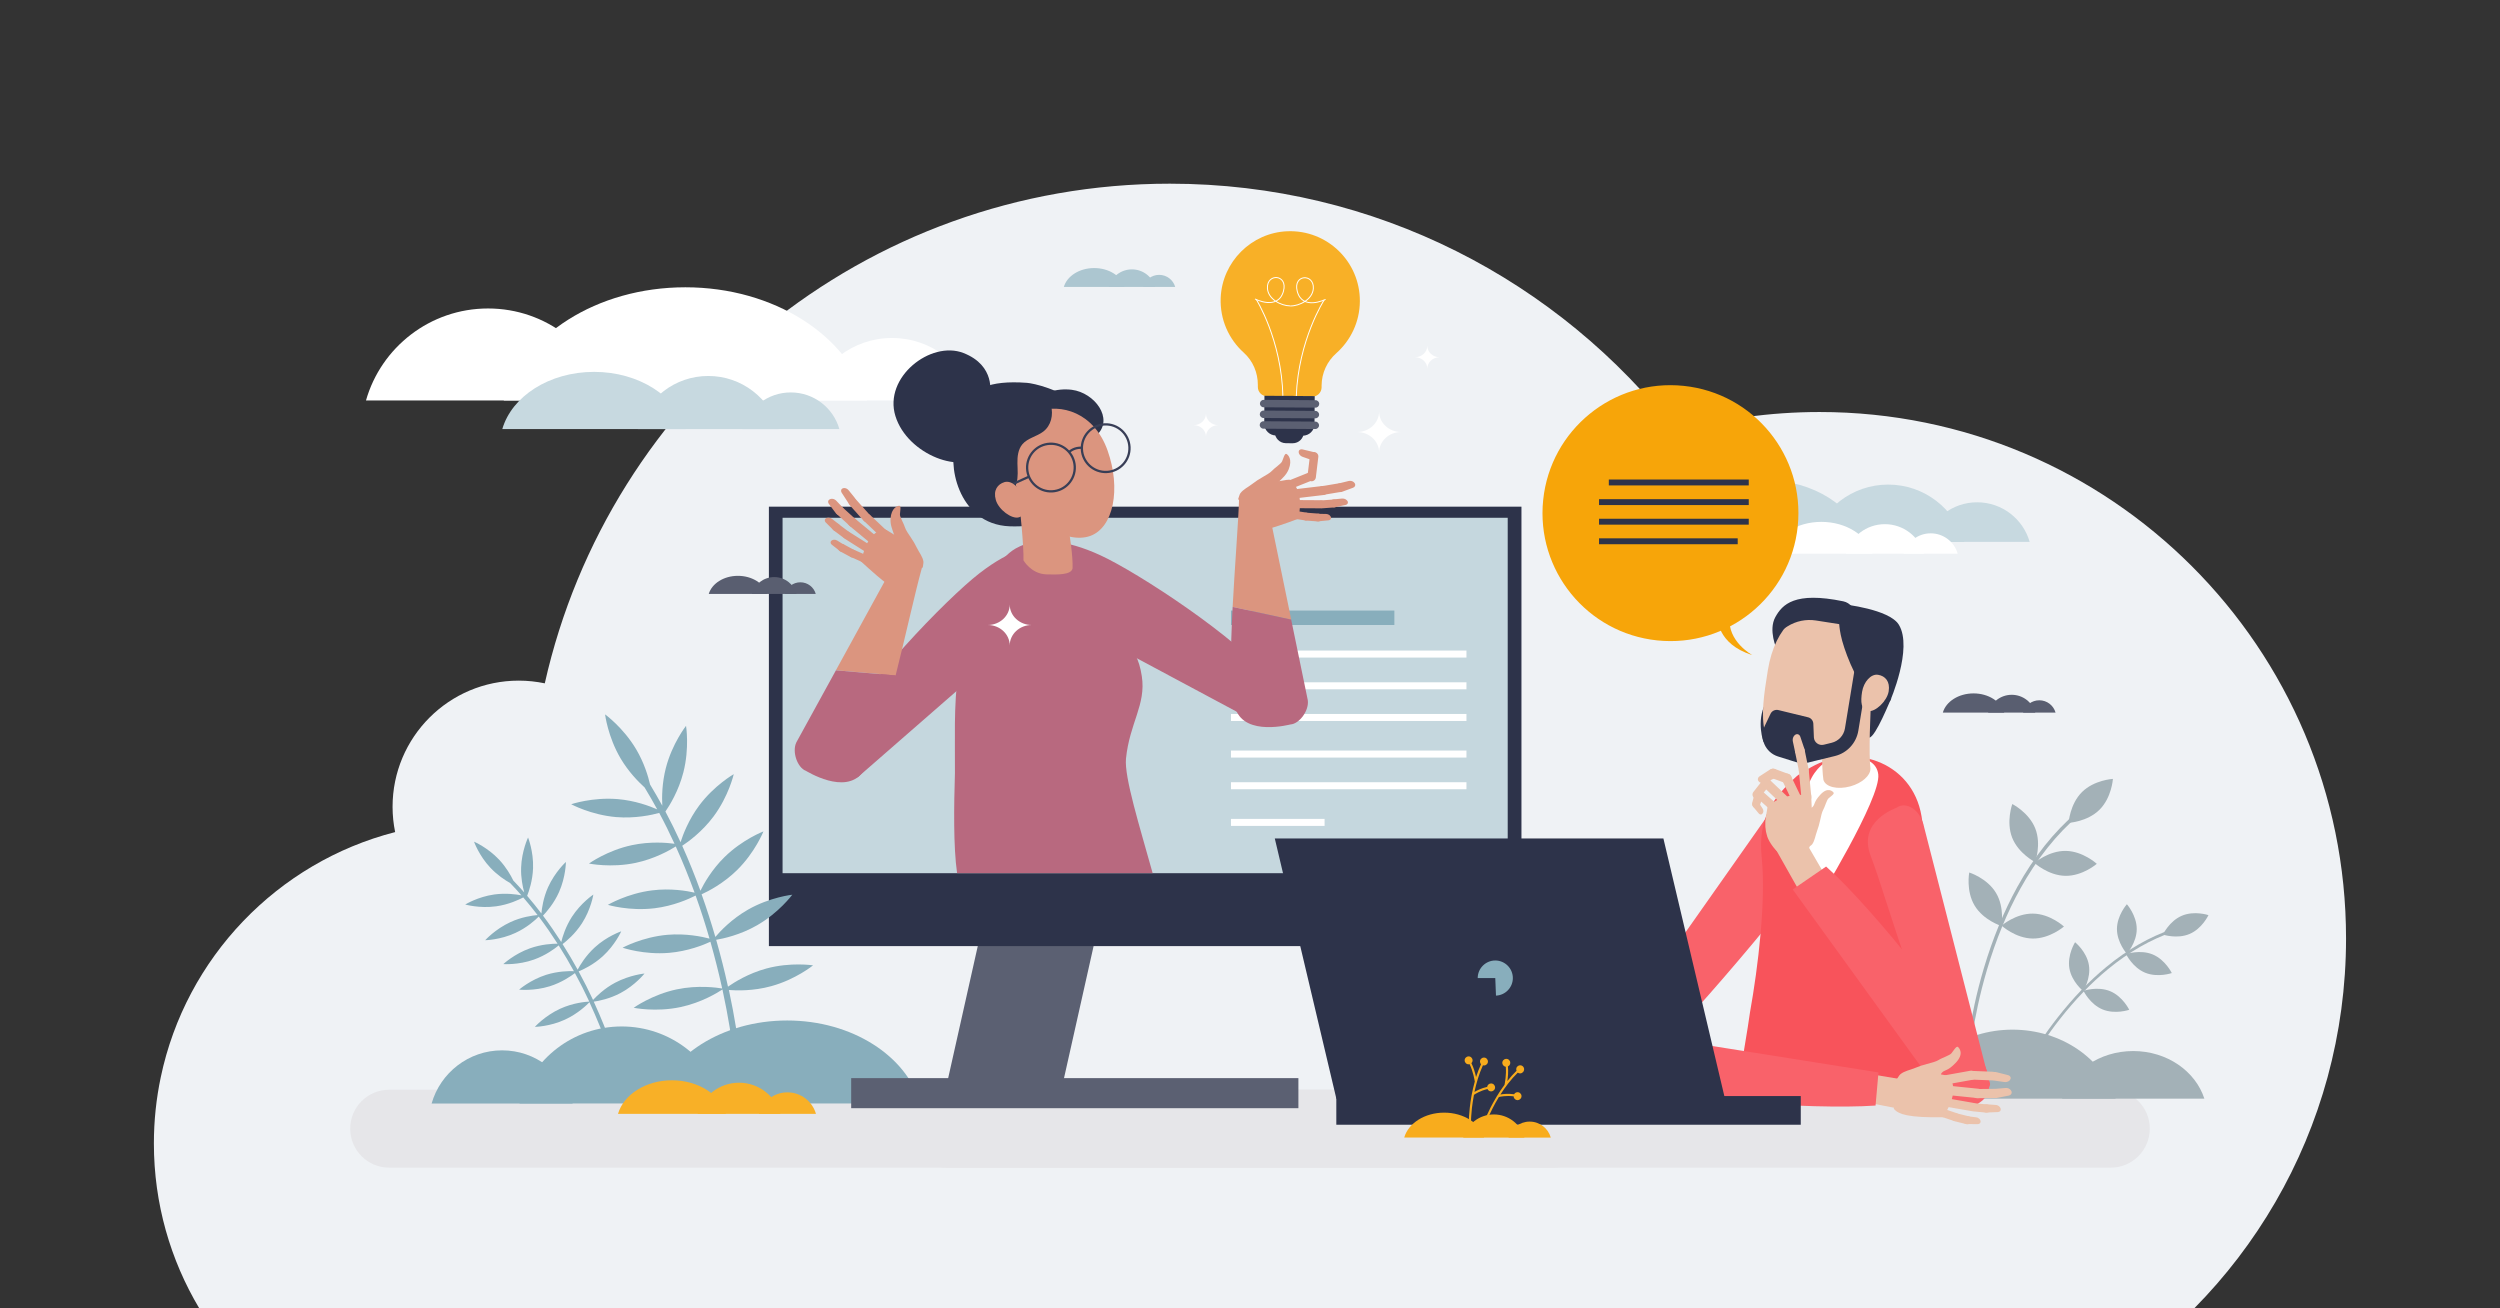 <?xml version="1.0" encoding="utf-8"?>
<!-- Generator: Adobe Illustrator 21.0.0, SVG Export Plug-In . SVG Version: 6.00 Build 0)  -->
<svg version="1.1" id="Layer_1" xmlns="http://www.w3.org/2000/svg" xmlns:xlink="http://www.w3.org/1999/xlink" x="0px" y="0px"
	 viewBox="0 0 3600 1884" style="enable-background:new 0 0 3600 1884;" xml:space="preserve">
<rect x="0" y="0" width="3600" height="1884" fill="#333333" stroke="none"/>
<style type="text/css">
	.st0{fill:#EFF2F5;}
	.st1{fill:#F8B027;}
	.st2{fill:none;stroke:#FFFFFF;stroke-width:1.4;stroke-miterlimit:10;}
	.st3{fill:#2D334A;}
	.st4{fill:#5B6072;}
	.st5{fill:#E6E6E9;}
	.st6{fill:#A3B1B7;}
	.st7{fill:#595E70;}
	.st8{fill:#C7D9E0;}
	.st9{fill:#FFFFFF;}
	.st10{fill:#ACC6D0;}
	.st11{fill:#88AEBC;}
	.st12{fill:#C5D7DE;}
	.st13{fill:#F7A509;}
	.st14{fill:#B8697F;}
	.st15{fill:#DB957F;}
	.st16{fill:none;stroke:#FB7F64;stroke-width:6.057;stroke-miterlimit:10;}
	.st17{fill:none;stroke:#383E56;stroke-width:3.299;stroke-miterlimit:10;}
	.st18{fill:#F9626A;}
	.st19{fill:#F8535B;}
	.st20{fill:#EBC2AB;}
	.st21{fill:#F8AC1D;}
</style>
<g>
	<path class="st0" d="M2620.2,593.3c-71.6,0-140.8,9.9-206.5,28.4c-168.8-217.3-432.6-357.2-729.1-357.2
		c-439.8,0-807.6,307.7-900.1,719.5c-12.1-2.5-24.6-3.9-37.5-3.9c-100.4,0-181.7,81.4-181.7,181.7c0,12.5,1.3,24.6,3.7,36.4
		c-169.5,43.6-301.4,180.7-337.5,353c-6.5,30.8-9.9,62.7-9.9,95.4c0,86.7,23.9,167.9,65.3,237.3h2872.9
		c90.1-91.3,157.2-205.3,191.9-332.7c17.3-63.7,26.6-130.6,26.6-199.8C3378.4,932.8,3038.9,593.3,2620.2,593.3z"/>
	<g>
		<path class="st1" d="M1958.2,433.9c0.4-56.9-46.8-103.1-104.3-100.9c-51.8,2-93.9,44-96.1,95.8c-1.3,31.4,11.8,59.8,33.3,79.1
			c13.1,11.8,20.3,28.8,20.2,46.5l0,2.7c-0.1,7.4,5.9,13.5,13.4,13.6l64.8,0.5c7.4,0.1,13.5-5.9,13.6-13.4l0-2.7
			c0.1-17.9,7.9-34.8,21.3-46.6C1944.9,490.2,1958,463.6,1958.2,433.9z"/>
		<g>
			<g>
				<g>
					<path class="st2" d="M1857.9,440.5c-13.5-0.1-32.1-10-32.8-25.6c-1-21.8,29.8-20.1,23.1,4.3c-7.8,28.6-41,11.3-41,11.3"/>
					<path class="st2" d="M1908.8,431.1c0,0-33.4,16.8-40.8-11.8c-6.3-24.5,24.5-25.7,23.2-3.9c-1,15.7-19.7,25.3-33.2,25.2"/>
				</g>
				<path class="st2" d="M1809.1,431.3c0,0,36.3,57.7,38.3,139.4"/>
				<path class="st2" d="M1906.8,432c0,0-37.1,57.2-40.2,138.9"/>
			</g>
		</g>
		<g>
			<path class="st3" d="M1861.4,638.3l-9.8-0.1c-8.9-0.1-16-7.3-15.9-16.2l0.3-39.5c0-6.9,5.7-12.5,12.6-12.4l16.8,0.1
				c6.9,0,12.5,5.7,12.4,12.6l-0.3,39.5C1877.5,631.2,1870.3,638.3,1861.4,638.3z"/>
			<g>
				<path class="st3" d="M1875.8,627.4l-38.4-0.3c-9.4-0.1-17-7.7-16.9-17.1l0.3-39.8c0-0.2,0.1-0.3,0.3-0.3l71.8,0.5
					c0.2,0,0.3,0.1,0.3,0.3l-0.3,39.8C1892.9,619.9,1885.2,627.5,1875.8,627.4z"/>
			</g>
			<path class="st4" d="M1894,617.8l-74.7-0.5c-2.9,0-5.3-2.4-5.3-5.4c0-2.9,2.4-5.3,5.4-5.3l74.7,0.5c2.9,0,5.3,2.4,5.3,5.4
				C1899.4,615.4,1897,617.8,1894,617.8z"/>
			<path class="st4" d="M1894.1,602.4l-74.7-0.5c-2.9,0-5.3-2.4-5.3-5.4c0-2.9,2.4-5.3,5.4-5.3l74.7,0.5c2.9,0,5.3,2.4,5.3,5.4
				C1899.5,600.1,1897.1,602.4,1894.1,602.4z"/>
			<path class="st4" d="M1894.3,587l-74.7-0.5c-2.9,0-5.3-2.4-5.3-5.4c0-2.9,2.4-5.3,5.4-5.3l74.7,0.5c2.9,0,5.3,2.4,5.3,5.4
				C1899.6,584.7,1897.2,587.1,1894.3,587z"/>
		</g>
	</g>
	<g>
		<g>
			<path class="st5" d="M2236.6,1681.4H560.4c-31,0-56.1-25.1-56.1-56.1c0-31,25.1-56.1,56.1-56.1h1676.2c31,0,56.1,25.1,56.1,56.1
				C2292.7,1656.3,2267.6,1681.4,2236.6,1681.4z"/>
		</g>
		<g>
			<path class="st5" d="M3039.6,1681.4H1363.4c-31,0-56.1-25.1-56.1-56.1c0-31,25.1-56.1,56.1-56.1h1676.2c31,0,56.1,25.1,56.1,56.1
				C3095.6,1656.3,3070.5,1681.4,3039.6,1681.4z"/>
		</g>
	</g>
	<g>
		<path class="st6" d="M2898,1482.7c70.5,0,130,42,148.5,99.4h-297C2768,1524.7,2827.5,1482.7,2898,1482.7z"/>
		<path class="st6" d="M3071.8,1513.5c48.7,0,89.7,29,102.5,68.6h-204.9C2982,1542.5,3023.1,1513.5,3071.8,1513.5z"/>
		<path class="st6" d="M2850.9,1582.1c-19.9-61.3-99-107.1-193.4-107.1s-173.5,45.8-193.4,107.1H2850.9z"/>
	</g>
	<g>
		<path class="st7" d="M2896.9,1000.5c16.1,0,29.7,10.8,33.9,25.6h-67.9C2867.2,1011.3,2880.8,1000.5,2896.9,1000.5z"/>
		<path class="st7" d="M2936.6,1008.4c11.1,0,20.5,7.5,23.4,17.7h-46.8C2916.1,1015.9,2925.5,1008.4,2936.6,1008.4z"/>
		<path class="st7" d="M2886.1,1026.1c-4.6-15.8-22.6-27.6-44.2-27.6c-21.6,0-39.7,11.8-44.2,27.6H2886.1z"/>
	</g>
	<g>
		<path class="st8" d="M2719,697.8c52,0,95.9,34.9,109.5,82.5h-219C2623.1,732.6,2667,697.8,2719,697.8z"/>
		<path class="st8" d="M2847.1,723.3c35.9,0,66.2,24.1,75.6,57h-151.1C2780.9,747.4,2811.2,723.3,2847.1,723.3z"/>
		<path class="st8" d="M2684.2,780.3c-14.7-50.9-73-88.9-142.7-88.9c-69.7,0-128,38-142.7,88.9H2684.2z"/>
	</g>
	<g>
		<path class="st9" d="M1284.5,486.7c56.7,0,104.5,38,119.4,90h-238.7C1180,524.8,1227.8,486.7,1284.5,486.7z"/>
		<path class="st9" d="M702.8,444.2c83.5,0,154,56,175.8,132.5H527C548.8,500.2,619.3,444.2,702.8,444.2z"/>
		<path class="st9" d="M1248.4,576.7c-27-93.3-133.8-163-261.5-163s-234.5,69.7-261.5,163H1248.4z"/>
	</g>
	<g>
		<path class="st8" d="M1019.9,541.4c48.2,0,88.9,32.3,101.5,76.5H918.5C931.1,573.7,971.7,541.4,1019.9,541.4z"/>
		<path class="st8" d="M1138.7,565.1c33.3,0,61.3,22.3,70,52.8h-140.1C1077.4,587.4,1105.4,565.1,1138.7,565.1z"/>
		<path class="st8" d="M987.7,617.9c-13.6-47.2-67.6-82.4-132.2-82.4S737,570.7,723.3,617.9H987.7z"/>
	</g>
	<g>
		<path class="st10" d="M1630,387.9c15.9,0,29.4,10.7,33.5,25.3h-67C1600.6,398.6,1614,387.9,1630,387.9z"/>
		<path class="st10" d="M1669.2,395.8c11,0,20.3,7.4,23.1,17.4h-46.3C1648.9,403.1,1658.2,395.8,1669.2,395.8z"/>
		<path class="st10" d="M1619.3,413.2c-4.5-15.6-22.3-27.2-43.7-27.2c-21.3,0-39.2,11.6-43.7,27.2H1619.3z"/>
	</g>
	<g>
		<path class="st6" d="M3048.4,1337.7c0,19.7,14.2,35.7,14.2,35.7s14.3-15.9,14.3-35.6s-14.2-35.7-14.2-35.7
			S3048.5,1318.1,3048.4,1337.7z"/>
		<path class="st6" d="M2979.9,1394.3c3.2,19.4,19.9,32.8,19.9,32.8s11.4-18.1,8.2-37.5c-3.2-19.4-19.9-32.8-19.9-32.8
			S2976.7,1374.9,2979.9,1394.3z"/>
		<path class="st6" d="M3141.8,1318.7c-18.1,7.7-27.2,27.1-27.2,27.1s20.3,6.8,38.4-0.9c18.1-7.7,27.2-27.1,27.2-27.1
			S3159.9,1310.9,3141.8,1318.7z"/>
		<path class="st6" d="M3099.9,1374.4c-18.2-7.5-38.4-0.5-38.4-0.5s9.3,19.3,27.5,26.8s38.4,0.5,38.4,0.5S3118.1,1382,3099.9,1374.4
			z"/>
		<path class="st6" d="M3038.6,1427.3c-18.2-7.5-38.4-0.5-38.4-0.5s9.3,19.3,27.5,26.8c18.2,7.5,38.4,0.5,38.4,0.5
			S3056.8,1434.8,3038.6,1427.3z"/>
		<g>
			<path class="st6" d="M2905.1,1555.6l3.6,1.7c0.2-0.4,20.4-42.5,57.6-89.9c21.8-27.8,45.1-52,69.2-71.8
				c30.1-24.8,61.6-42.8,93.5-53.7l-1.3-3.8c-32.5,11-64.4,29.4-94.8,54.5c-24.3,20-47.8,44.4-69.8,72.5
				C2925.6,1512.7,2905.3,1555.2,2905.1,1555.6z"/>
		</g>
	</g>
	<g>
		<path class="st6" d="M2897.5,1206.2c9.1,23.1,33.1,35.2,33.1,35.2s9.3-25.3,0.2-48.4c-9.1-23.1-33.1-35.2-33.1-35.2
			S2888.5,1183.1,2897.5,1206.2z"/>
		<path class="st6" d="M2843.5,1304.1c12.8,21.3,38.5,29.3,38.5,29.3s5-26.5-7.8-47.7c-12.8-21.3-38.5-29.3-38.5-29.3
			S2830.7,1282.9,2843.5,1304.1z"/>
		<path class="st6" d="M2998.1,1140.5c-17.6,17.5-19.3,44.4-19.3,44.4s26.9-1.4,44.5-18.9c17.6-17.5,19.3-44.4,19.3-44.4
			S3015.7,1123.1,2998.1,1140.5z"/>
		<path class="st6" d="M2974.8,1225.3c-24.8-0.4-45.2,17.3-45.2,17.3s19.8,18.2,44.6,18.6c24.8,0.4,45.2-17.3,45.2-17.3
			S2999.6,1225.7,2974.8,1225.3z"/>
		<path class="st6" d="M2927.5,1315.6c-24.8-0.4-45.2,17.3-45.2,17.3s19.8,18.2,44.6,18.6c24.8,0.4,45.2-17.3,45.2-17.3
			S2952.3,1315.9,2927.5,1315.6z"/>
		<g>
			<path class="st6" d="M2830.6,1527.8l5,0.3c0-0.6,4.2-59.3,25.8-132.1c12.7-42.7,28.7-81.8,47.8-116.2
				c23.8-43,52.3-78.7,84.7-106.3l-3.3-3.8c-32.9,28-61.8,64.2-85.8,107.7c-19.2,34.8-35.4,74.2-48.2,117.3
				C2834.8,1468,2830.6,1527.2,2830.6,1527.8z"/>
		</g>
	</g>
	<g>
		<path class="st11" d="M895.2,1478.1c-69.9,0-128.9,46.9-147.2,110.9h294.3C1024,1525,965.1,1478.1,895.2,1478.1z"/>
		<path class="st11" d="M723,1512.5c-48.2,0-88.9,32.4-101.5,76.6h203.1C811.9,1544.8,771.2,1512.5,723,1512.5z"/>
		<path class="st11" d="M941.8,1589c19.8-68.4,98.1-119.5,191.7-119.5c93.6,0,171.9,51.1,191.7,119.5H941.8z"/>
	</g>
	<g>
		<g>
			<g>
				<polygon class="st4" points="1525.2,1583.6 1358.4,1583.6 1498,960.8 1664.8,960.8 				"/>
			</g>
			<rect x="1225.7" y="1552.5" class="st4" width="644" height="43.3"/>
			<polygon class="st3" points="1107.2,729.6 1107.2,784.4 1107.2,1362.4 2190.9,1362.4 2190.9,1205 2190.9,729.6 			"/>
			<polygon class="st12" points="1126.9,745.6 1126.9,789.9 1126.9,1257.4 2171.1,1257.4 2171.1,1130 2171.1,745.6 			"/>
		</g>
		<rect x="1772.6" y="879.2" class="st11" width="235.3" height="20.8"/>
		<rect x="1772.6" y="936.8" class="st9" width="339.1" height="10.1"/>
		<rect x="1772.6" y="982.5" class="st9" width="339.1" height="10.1"/>
		<rect x="1772.6" y="1028.1" class="st9" width="339.1" height="10.1"/>
		<rect x="1772.6" y="1080.8" class="st9" width="339.1" height="10.1"/>
		<rect x="1772.6" y="1126.4" class="st9" width="339.1" height="10.1"/>
		<rect x="1772.6" y="1179.2" class="st9" width="134.8" height="10.1"/>
	</g>
	<path class="st11" d="M885.8,1415.1c-15.5,8.2-26.8,19.4-31.8,24.8c-0.2-0.5-0.4-0.9-0.7-1.4c-5.6-12-12.3-25.4-20.1-39.7
		c6.4-2.6,21.3-9.5,34.9-21.9c17.8-16.3,26.5-35.8,26.5-35.8s-20.3,6.8-38.1,23.1c-13.1,12-21.3,25.7-24.7,32.1
		c-6.5-11.8-13.7-24.2-21.7-36.8c5.6-4.3,18.1-14.7,27.9-29.9c13.1-20.3,16.4-41.4,16.4-41.4s-17.8,11.8-30.9,32.1
		c-9.1,14.2-13.5,28.7-15.3,36.2c-8-12.5-16.8-25.3-26.3-38c4.9-5.1,15.7-17.3,23.1-33.9c9.8-22.1,9.9-43.4,9.9-43.4
		s-15.8,14.4-25.7,36.4c-6.8,15.2-8.9,30.1-9.6,37.8c-6.5-8.5-13.3-17-20.5-25.4c2.6-6.6,7.9-21.9,8.5-40c0.8-24.1-7.2-44-7.2-44
		s-9.2,19.3-10,43.4c-0.5,14.7,2.3,27.7,4.5,35.7c-5.1-5.8-10.4-11.5-15.8-17.2c-3.6-7.5-10.2-19.1-20.3-29.9
		c-16.5-17.6-36.2-26-36.2-26s7.1,20.2,23.7,37.7c10,10.6,21.1,17.8,28.3,21.9c5.6,5.8,11.1,11.7,16.3,17.7
		c-7.7-1.5-22.5-3.5-38.9-1.3c-23.9,3.3-42.1,14.5-42.1,14.5s20.6,5.9,44.5,2.6c18.2-2.5,33-9.6,39.1-12.8
		c7.2,8.4,14.1,16.9,20.6,25.4c-7.2,0.6-23.1,2.7-39.2,10.2c-21.9,10.1-36.2,26-36.2,26s21.4-0.3,43.3-10.4
		c16.7-7.6,28.9-18.7,33.8-23.6c9.8,13,18.8,26.1,27.1,39c-7.4,0-23.2,0.8-39.8,6.7c-22.7,8.1-38.3,22.7-38.3,22.7
		s21.3,1.6,44.1-6.5c17.1-6.1,30.2-15.9,35.6-20.4c8.1,12.7,15.4,25.2,21.9,37.1c-7.4-0.3-23.1,0-39.8,5.2
		c-23,7.3-39.1,21.4-39.1,21.4s21.3,2.3,44.3-4.9c17.1-5.4,30.4-14.6,36.1-18.9c7.7,14.1,14.3,27.3,19.8,39.2
		c0.3,0.6,0.6,1.2,0.8,1.8c-4.8,0.2-23.2,1.7-42.1,10.4c-21.9,10.1-36.2,26-36.2,26s21.4-0.3,43.3-10.4c18.8-8.6,32-21.6,35.3-25.1
		c22.6,48.8,32.9,84.7,33,85.1l5.7-1.6c-0.1-0.4-10.2-35.9-32.5-84.3c7.2-1,22.9-4.1,38.5-12.4c21.3-11.3,34.6-28.1,34.6-28.1
		S907.2,1403.8,885.8,1415.1z"/>
	<path class="st11" d="M1103.4,1394.7c-25.7,7-45.9,19.7-55.1,26.1c-0.2-0.8-0.3-1.5-0.5-2.3c-4.3-19.6-9.8-41.6-16.5-65.2
		c10.3-1.7,34.6-7,58.7-20.8c31.7-18.1,50.9-44.1,50.9-44.1s-32.1,3.4-63.8,21.5c-23.3,13.3-39.9,30.9-47,39.3
		c-5.7-19.6-12.2-40.2-19.8-61.4c9.7-4.4,31.6-15.7,51.1-34.9c26-25.6,38-55.7,38-55.7s-30.2,11.5-56.2,37.1
		c-18.2,17.9-29.5,37.9-34.6,48.4c-7.7-21.2-16.4-42.9-26.2-64.8c8.9-5.8,28.8-20.3,45.2-42.3c21.8-29.3,29-60.8,29-60.8
		s-28.1,16-49.9,45.3c-15,20.2-23.1,41.4-26.7,52.7c-6.7-14.7-14-29.5-21.8-44.2c6.1-8.8,19-29.7,25.8-56.2
		c9.1-35.3,3.9-67.2,3.9-67.2s-20,25.4-29.1,60.8c-5.5,21.5-5.8,41.7-5.1,54.2c-5.6-10.2-11.5-20.4-17.6-30.5
		c-2.8-12.2-8.7-31.6-20-50.7c-18.6-31.4-44.8-50.3-44.8-50.3s3.9,32.1,22.4,63.5c11.2,18.9,25.2,33.3,34.5,41.7
		c6.4,10.4,12.4,21,18.2,31.6c-10.9-4.8-32-12.7-57-14.8c-36.4-3-66.9,7.4-66.9,7.4s28.4,15.4,64.8,18.5c27.6,2.3,51.9-3.2,62-6
		c7.9,14.7,15.2,29.6,22,44.4c-10.9-1.5-35-3.6-61.3,2c-35.7,7.6-61.9,26.5-61.9,26.5s31.6,6.6,67.4-1c27.1-5.8,48.8-18,57.6-23.6
		c10.2,22.5,19.2,44.8,27.1,66.5c-10.8-2.5-34.4-6.6-60.9-3.3c-36.2,4.4-64,20.9-64,20.9s30.9,9.3,67.2,4.9
		c27.3-3.3,49.8-13.5,59.2-18.3c7.7,21.4,14.3,42.3,20,62c-10.9-2.9-34.1-7.7-60.4-5.5c-36.4,3.1-64.8,18.6-64.8,18.6
		s30.6,10.5,67,7.4c27-2.3,49.7-11.4,59.5-16c6.6,23.3,12,45,16.3,64.4c0.2,1,0.4,1.9,0.6,2.9c-7.2-1.2-34.9-5.2-65.5,1.3
		c-35.7,7.6-61.9,26.5-61.9,26.5s31.6,6.6,67.4-1c30.7-6.5,54.3-21.3,60.4-25.4c17.2,79.4,20.5,135.8,20.5,136.4l8.9-0.5
		c0-0.6-3.2-56.4-20.1-135.1c11,0.9,35.1,1.6,60.9-5.5c35.2-9.6,60.3-30,60.3-30S1138.6,1385.1,1103.4,1394.7z"/>
	<g>
		<path class="st9" d="M2714.2,754.8c26.8,0,49.4,18,56.4,42.5h-112.8C2664.8,772.8,2687.4,754.8,2714.2,754.8z"/>
		<path class="st9" d="M2780.2,768c18.5,0,34.1,12.4,38.9,29.3h-77.8C2746.1,780.4,2761.7,768,2780.2,768z"/>
		<path class="st9" d="M2696.3,797.3c-7.6-26.2-37.6-45.8-73.5-45.8c-35.9,0-65.9,19.6-73.5,45.8H2696.3z"/>
	</g>
	<g>
		
			<ellipse transform="matrix(0.103 -0.995 0.995 0.103 1421.09 3057.146)" class="st13" cx="2406.5" cy="740.2" rx="184.2" ry="184.2"/>
		<path class="st13" d="M2473.3,889.1c0,0-1.5,38.2,50,54.2c0,0-36.3-19.7-32.6-54.7L2473.3,889.1z"/>
	</g>
	<g>
		<rect x="2316.7" y="690.5" class="st3" width="201.5" height="8.5"/>
		<rect x="2302.6" y="718.8" class="st3" width="215.6" height="8.5"/>
		<rect x="2302.6" y="747" class="st3" width="215.6" height="8.5"/>
		<rect x="2302.6" y="775.2" class="st3" width="199.7" height="8.5"/>
	</g>
	<g>
		<path class="st14" d="M1410.3,825.6c92.1-71.4,136.8-28.3,137.8-27.6c11.4,7.9,10.5,35.2-0.3,48.5l-310.9,271.2
			c-3.7,5-11.9-0.9-17-4.4c-1.7-1.2-2.9-2.7-3.8-4.4c-8.5-11.6-14.7-37.5-8.3-50.8C1241.2,988.6,1362.2,862.9,1410.3,825.6z"/>
		<g>
			<path class="st15" d="M1327.4,818.2c-10.1,36.8-23.3,97.2-37.7,154.4l-86-7.4l89.1-162.5L1327.4,818.2z"/>
			<path class="st14" d="M1242,1112.3c-25,33.2-80.6-2-81.7-2.4c-11.9-4.5-20.1-27.1-13.6-40.8l57-103.8l86,7.4
				C1274.4,1034,1257.7,1091.6,1242,1112.3z"/>
		</g>
		<path class="st14" d="M1585,799.8c-104.2-48.2-138.5,3.6-139.3,4.5c-9.4,10.2-2.7,36.4,10.5,46.8l358,191.6
			c4.6,4,11.4-3.6,15.5-8.1c1.4-1.5,2.3-3.3,2.7-5.1c5.8-13.1,6.3-39.5-2.7-51C1782.9,918.9,1639.3,824.9,1585,799.8z"/>
		<path class="st16" d="M1460.8,770.9"/>
		<path class="st14" d="M1659.8,1257.3h-281.6c-5.5-38.2-4.5-97.6-3.1-143.9c0.8-90.3-10.1-207.3,67.6-282
			c5.7-5.5,4.3-18.3,10.1-22.7c34.6-26.2,54.5-32.4,100.7-2.4c14.2,9.2,32.5,41.1,46.3,74.7c6.7,11.5,13.5,22.9,19.5,33.9
			c12.8,23.4,20.9,32.3,24.9,58.9c6.3,41-17.5,67-22.8,118.6C1618.8,1119.1,1641.1,1190.1,1659.8,1257.3z"/>
		<g>
			<path class="st15" d="M1784.4,715.4c-1.2,38.1-6.3,99.8-9.4,158.6l84.4,18.3l-37.4-181.5L1784.4,715.4z"/>
			<path class="st14" d="M1779.5,1021.5c14.2,39,77.7,21.8,78.8,21.7c12.7-0.8,27.1-20,24.9-35l-23.9-116L1775,874
				C1771.7,937.2,1770.7,997.2,1779.5,1021.5z"/>
		</g>
		<path class="st3" d="M1554.3,718.9c0,0-23.6,41.7-100.2,39c-76.6-2.8-90.7-94.9-76.3-121.3c14.4-26.4-12-93.9,101.1-85.3
			C1496.2,552.6,1639.1,584.3,1554.3,718.9z"/>
		<path class="st3" d="M1543.4,561.3c-21-2.7-47.4,4-59.4,22.8s-4.7,27.7,13.1,39.1c17.8,11.4,66.9,18.1,82.9,2.7
			C1603.8,602.7,1576.5,565.6,1543.4,561.3z"/>
		<path class="st15" d="M1465.1,699.9l61.3-10c1.1,8.9,19.4,96.2,18.1,128.4c-1.5,10-23.1,9.1-37.3,8.8
			c-22.2-0.4-33.4-20.2-33.4-20.2C1474.5,787.6,1468.8,731,1465.1,699.9z"/>
		<path class="st15" d="M1462.2,697.5c19.6,55.2,73.9,86.3,107.6,74.3c33.7-12,44.7-67.9,25.1-123.1s-67.5-68.1-101.2-56.1
			C1460,604.5,1442.6,642.3,1462.2,697.5z"/>
		<path class="st3" d="M1403.5,633.4c1.2-8.9,5.3-17.2,10.4-24.5c16.2-23.4,44.3-37.7,72.6-38.6c13.2-0.4,23-0.1,26.9,13.6
			c3.7,13.4,0.3,28.9-11.1,37.6c-9.5,7.2-22.6,9.3-30.2,18.4c-6.1,7.4-7.2,17.7-7,27.3c0.2,9.6,1.3,19.4-1.4,28.6
			c-2.8,9.2-10.9,17.7-20.5,17.1c-6.8-0.4-12.5-5.2-16.9-10.5c-9.2-11-14.7-24.5-18.8-38.2C1404.4,654.2,1402,643.7,1403.5,633.4z"
			/>
		<g>
			
				<ellipse transform="matrix(0.999 -4.713161e-02 4.713161e-02 0.999 -30.047 72.068)" class="st17" cx="1513.2" cy="673.2" rx="34.3" ry="34.3"/>
			<path class="st17" d="M1557.6,644.8c-3.2-0.2-6.5,0.2-9.8,1.3c-3.2,1.1-6.1,2.8-8.5,5"/>
			
				<ellipse transform="matrix(0.999 -4.713161e-02 4.713161e-02 0.999 -28.645 75.751)" class="st17" cx="1592" cy="645.3" rx="34.3" ry="34.3"/>
			<line class="st17" x1="1436.4" y1="706.9" x2="1481.8" y2="686.4"/>
		</g>
		<path class="st15" d="M1434,720c4,14,23,27.9,33.1,25c10.1-2.9,9.4-14.9,5.5-28.9c-4-14-15.9-24.7-26-21.9
			C1436.4,697.2,1430,706.1,1434,720z"/>
		<path class="st3" d="M1425.5,567.5c0,0,8.9-40.9-38.2-59.2c-47.1-18.3-115.2,34.9-97.9,90.8c17.2,55.9,98.2,86.4,126.2,52.8
			C1443.7,618.4,1425.5,567.5,1425.5,567.5z"/>
		<path class="st15" d="M1783,718.6c6.2,7.8,9,21.5,24.3,20.7c12.2-0.6,20.6-4,26-9.7c5.6-5.9,8.6-16.7,2.9-25.9
			c-1.1-1.8,1.8-6.2,4.4-9c5.9-6.1,11.6-10.4,15.1-18.9c5.8-14.3-0.9-21.2-3.4-22.2c-2.5-1-4.5,7.2-6.1,10.8
			c-1.6,3.6-11.1,9.6-14.8,13.8c-2.2,2.5-8.9,6.4-14,9.3c-4.9,2.7-9.5,5.8-13.9,9.2c-6.4,5-13.2,7.9-17.4,13.6
			C1784.7,712.1,1783.9,716.6,1783,718.6z"/>
		<path class="st15" d="M1790.4,721.6l15.1,40.4c5.7,2.7,9.5,4.6,50.2-9.9l14.9-5.5l1.4-18.7c0.2-2.9,0.1-5.8-0.3-8.7l-0.5-3.8
			c-1.1-7.7-4.5-15-9.9-20.7l-3.3-3.5c-1.8-2.2-31.9,5.6-31.4,3.5C1826.7,694.6,1790.6,720.4,1790.4,721.6z"/>
		<path class="st15" d="M1884.5,680.5l-42.5,17.1c-3.2,1.3-4.7,4.9-3.4,8v0c1.3,3.2,4.9,4.7,8,3.4l42.5-17.1c3.2-1.3,4.7-4.9,3.4-8
			v0C1891.2,680.8,1887.6,679.3,1884.5,680.5z"/>
		<path class="st15" d="M1886.3,656.4l-3.6,29.8c-0.4,3.3,2,6.3,5.3,6.8l0,0c3.3,0.4,6.3-2,6.8-5.3l3.6-29.8c0.4-3.3-2-6.3-5.3-6.8
			l0,0C1889.8,650.7,1886.8,653.1,1886.3,656.4z"/>
		<path class="st15" d="M1875.9,657.9l12.6,4.4l0,0c4,1.2,8.1-0.6,8.9-3.9l0,0c0.8-3.2-1.8-6.5-5.7-7.4l-16.2-3.9
			c-2.5-0.6-4.9,0.6-5.3,2.7l0,0C1869.6,653.1,1872,656.5,1875.9,657.9z"/>
		<path class="st15" d="M1941.8,692.7l-13,3.2l0,0c-4,1.2-6.3,5.2-5,8.7l0,0c1.2,3.3,5.3,4.9,9,3.5l15.7-5.8
			c2.4-0.9,3.7-3.4,2.8-5.5l0,0C1949.8,693.4,1945.8,691.7,1941.8,692.7z"/>
		<path class="st15" d="M1904.6,699.8l-39.6,4.7c-3.6,0.4-6.1,3.7-5.7,7.3v0c0.4,3.6,3.7,6.1,7.3,5.7l39.6-4.7
			c3.6-0.4,6.1-3.7,5.7-7.3v0C1911.4,701.9,1908.2,699.4,1904.6,699.8z"/>
		<path class="st15" d="M1927.3,696.1l-23.8,4c-3.5,0.6-5.8,3.9-5.2,7.3v0c0.6,3.5,3.9,5.8,7.3,5.2l23.8-4c3.5-0.6,5.8-3.9,5.2-7.3
			l0,0C1934,697.9,1930.8,695.5,1927.3,696.1z"/>
		<path class="st15" d="M1932.6,717.9l-12.2,1.2l0,0c-3.8,0.6-6.3,3.8-5.5,7l0,0c0.8,3.1,4.3,5,7.9,4.2l15-3.2
			c2.3-0.5,3.7-2.5,3.1-4.5l0,0C1939.8,719.6,1936.3,717.6,1932.6,717.9z"/>
		<path class="st15" d="M1901.4,720.3l-32.8-0.2c-3.9,0-7,2.6-7,5.8l0,0c0,3.2,3.1,5.9,7,5.9l32.8,0.2c3.9,0,7-2.6,7-5.8l0,0
			C1908.4,723,1905.2,720.3,1901.4,720.3z"/>
		<path class="st15" d="M1920.1,719.3l-16.3,1.2c-3.8,0.3-6.7,3.1-6.4,6.2l0,0c0.3,3.1,3.6,5.5,7.5,5.2l16.3-1.2
			c3.8-0.3,6.7-3.1,6.4-6.2l0,0C1927.3,721.3,1924,719,1920.1,719.3z"/>
		<path class="st15" d="M1909.6,740.1l-11.7-0.2l0,0c-3.7,0.1-6.5,2.9-6.2,6l0,0c0.3,3,3.3,5.1,6.8,4.8l14.6-1.4
			c2.3-0.2,3.9-2,3.6-3.9l0,0C1916.2,742.5,1913.3,740.2,1909.6,740.1z"/>
		<path class="st15" d="M1881.1,738.1l-32.2-5c-3.1-0.5-6,1.6-6.5,4.8l0,0c-0.5,3.1,1.6,6,4.8,6.5l32.2,5c3.1,0.5,6-1.6,6.5-4.8l0,0
			C1886.4,741.5,1884.2,738.6,1881.1,738.1z"/>
		<path class="st15" d="M1898.7,739.6l-17.2-1.3c-3.1-0.2-5.8,2.1-6.1,5.2v0c-0.2,3.1,2.1,5.8,5.2,6.1l17.2,1.3
			c3.1,0.2,5.8-2.1,6.1-5.2v0C1904.1,742.6,1901.8,739.9,1898.7,739.6z"/>
		<path class="st15" d="M1328.8,817.1c-9,4.3-17.5,15.3-30.9,7.9c-10.7-5.9-16.7-12.6-19.1-20.1c-2.4-7.8-0.4-18.8,8.8-24.5
			c1.8-1.1,1.1-6.4,0-10c-2.6-8.1-5.8-14.4-5.2-23.6c1-15.4,10.1-18.7,12.8-18.5c2.7,0.2,0.9,8.4,0.7,12.4
			c-0.2,3.9,5.8,13.5,7.3,18.9c0.9,3.2,5.1,9.7,8.5,14.5c3.2,4.6,6,9.4,8.4,14.4c3.6,7.3,8.4,12.9,9.6,19.9
			C1330.1,810.5,1328.9,815,1328.8,817.1z"/>
		<path class="st15" d="M1323.2,815.2l-29.2,31.8c-6.3,0.3-10.6,0.7-42.7-28.1l-11.8-10.7l5.7-17.9c0.9-2.8,2.1-5.4,3.5-8l1.9-3.3
			c3.9-6.8,9.8-12.2,16.9-15.5l4.4-2c2.5-1.3,27.5,17.2,27.8,15C1299.7,776.5,1323.4,813.9,1323.2,815.2z"/>
		<path class="st15" d="M1253.1,741.7l33.2,31.5c2.5,2.3,2.6,6.2,0.2,8.7l0,0c-2.3,2.5-6.2,2.6-8.7,0.2l-33.2-31.5
			c-2.5-2.3-2.6-6.2-0.2-8.7v0C1246.7,739.5,1250.6,739.4,1253.1,741.7z"/>
		<path class="st15" d="M1232.5,719.1l20,22.4c2.2,2.5,2,6.3-0.5,8.6h0c-2.5,2.2-6.3,2-8.6-0.5l-20-22.4c-2.2-2.5-2-6.3,0.5-8.6l0,0
			C1226.4,716.4,1230.2,716.6,1232.5,719.1z"/>
		<path class="st15" d="M1222.3,706.3l8.4,10.4l0,0c2.5,3.4,2.1,7.8-0.7,9.7l0,0c-2.7,1.8-6.7,0.5-8.9-2.9l-9.1-14
			c-1.4-2.2-1-4.9,0.8-5.9l0,0C1215.7,701.9,1219.7,703,1222.3,706.3z"/>
		<path class="st15" d="M1204.3,721.1l9.2,9.7l0,0c2.7,3.2,2.5,7.8-0.5,10l0,0c-2.8,2.1-7.1,1.3-9.5-1.9l-10-13.4
			c-1.6-2.1-1.3-4.9,0.7-6.1l0,0C1197.1,717.4,1201.4,718.1,1204.3,721.1z"/>
		<path class="st15" d="M1231.7,747.2l30.7,25.4c2.8,2.3,3.2,6.4,0.9,9.2l0,0c-2.3,2.8-6.4,3.2-9.2,0.9l-30.7-25.4
			c-2.8-2.3-3.2-6.4-0.9-9.2l0,0C1224.8,745.3,1228.9,744.9,1231.7,747.2z"/>
		<path class="st15" d="M1214.6,731.8l17.8,16.2c2.6,2.4,2.8,6.4,0.4,9l0,0c-2.4,2.6-6.4,2.8-9,0.4l-17.8-16.2
			c-2.6-2.4-2.8-6.4-0.4-9l0,0C1207.9,729.6,1212,729.4,1214.6,731.8z"/>
		<path class="st15" d="M1198.3,747.3l9.7,7.6l0,0c2.9,2.5,3.3,6.6,0.8,8.9l0,0c-2.3,2.2-6.3,1.8-8.9-0.7l-10.9-10.8
			c-1.7-1.7-1.8-4.2-0.2-5.5l0,0C1191.3,744.8,1195.3,745,1198.3,747.3z"/>
		<path class="st15" d="M1223.2,766.2l27.7,17.5c3.3,2.1,4.5,5.9,2.7,8.6l0,0c-1.7,2.7-5.8,3.2-9.1,1.2l-27.7-17.5
			c-3.3-2.1-4.5-5.9-2.7-8.6h0C1215.9,764.6,1220,764.1,1223.2,766.2z"/>
		<path class="st15" d="M1208.1,755.1l13.1,9.8c3.1,2.3,4,6.2,2,8.7l0,0c-1.9,2.5-6,2.6-9.1,0.3l-13.1-9.8c-3.1-2.3-4-6.2-2-8.7l0,0
			C1200.9,753,1205,752.8,1208.1,755.1z"/>
		<path class="st15" d="M1205.6,778.4l10,6.2l0,0c3,2.1,3.9,6,2,8.4l0,0c-1.8,2.4-5.6,2.5-8.4,0.3l-11.5-9c-1.8-1.4-2.2-3.8-0.9-5.2
			l0,0C1198.8,776.8,1202.5,776.5,1205.6,778.4z"/>
		<path class="st15" d="M1230.7,792.1l29.8,13.2c2.9,1.3,4.2,4.6,2.9,7.5l0,0c-1.3,2.9-4.6,4.2-7.5,2.9l-29.8-13.2
			c-2.9-1.3-4.2-4.6-2.9-7.5l0,0C1224.4,792.1,1227.8,790.8,1230.7,792.1z"/>
		<path class="st15" d="M1215.1,783.9l15.2,8.2c2.7,1.5,3.8,4.9,2.3,7.7l0,0c-1.5,2.7-4.9,3.8-7.7,2.3l-15.2-8.2
			c-2.7-1.5-3.8-4.9-2.3-7.7l0,0C1208.9,783.4,1212.3,782.4,1215.1,783.9z"/>
	</g>
	<g>
		<g>
			<path class="st18" d="M2648.9,1191.1c25.1-49.8-19.9-65.7-21-66.6c-12.3-11.3-43.8-3.1-56.4,12.9l-261.7,371.8
				c-4.8,5.6,2.5,34.4,7.9,39.4c1.8,1.7,3.9,2.7,6.2,3.2c15.8,6.9,40.9-17.8,53.6-30C2439.6,1461.9,2616.3,1255.8,2648.9,1191.1z"/>
			<g>
				<path class="st19" d="M2503.9,1558.8c2.6-16.1,5.4-32.9,7.7-47.9c1.7-10.7,3.7-22.5,5.1-31.2c1-6.1,2.6-18,3.3-22
					c11.8-66,23.1-160.5,16.9-222.4c-5.7-56.3,14.3-84.8,50.4-117.6c3.5-3.2,10.9-6.7,14.3-9c64-42,152.3-12.9,165.4,66.7
					c4.4,26.6,5.7,51.5,6.9,82.2c2.1,52.5,4.7,111.7,4.7,166.2c0,8.4-0.2,18.9-0.4,28.4c-0.4,22-1.5,45.2-2.6,67.7
					c-0.4,9.1-1.1,18.7-1.6,28.2c-0.5,8.5-1,17-1.6,25.6h-271.1C2502.3,1568.7,2503.1,1563.7,2503.9,1558.8z"/>
			</g>
			<path class="st18" d="M2693.9,1232.8c-19.7-50.6,36.3-69,37.4-69.8c12.4-9.2,34.3,1.5,39.6,28.8l93.8,366.1
				c4.1,5.9-5.1,12.4-10.6,16.5c-1.8,1.3-3.9,2.1-6.1,2.3c-15.4,4.5-3.1-5.2-15.2-17.4C2769.6,1495.9,2719.5,1298.6,2693.9,1232.8z"
				/>
			<path class="st9" d="M2642.3,1090.6c0,0-52.5,13.2-43,96.6s16.6,113.1,16.6,113.1s93.1-151.1,88.8-185.3
				C2700.4,1080.8,2642.3,1090.6,2642.3,1090.6z"/>
			<g>
				<path class="st3" d="M2539.5,1068.7c0,0-10.9-29.6,2.7-55.7c13.6-26.1,22.7,3.9,22.7,3.9L2539.5,1068.7z"/>
				<path class="st3" d="M2723.5,1005.3c-1.5,2.8-22.6,56.1-31.8,56.9c-12.5,1.1-8.1-40.3-8.1-40.3L2723.5,1005.3z"/>
				<path class="st3" d="M2558.5,934.7c0,0-12.5-27-2-46.1c10-18.1,27.7-37.2,97.8-22.7c10,2.1,17.1,11,16.9,21.2l-0.6,29
					L2558.5,934.7z"/>
				<path class="st20" d="M2690.7,989c-6.9,41.7-15.7,75.8-42.4,93.1c-9.4,6.1-21.1,11.2-34.8,12.9c-8.6,1-17.9,0.7-28-1.5
					c-26.3-5.9-39.1-20-44.1-39.9c-5.8-22.9-1.4-53.5,4.3-88.5c10.8-65.5,48.8-93.5,88.8-86.9C2674.5,884.8,2701.5,923.5,2690.7,989
					z"/>
				<path class="st20" d="M2695.2,993l-69.6-4.3c-0.6,9.5-4.6,100.2,0.1,134.2c2.9,10.4,20.4,14.6,39,9.4
					c16.7-4.7,28.6-15.4,28.7-25.1l0.1,0C2690.7,1086.8,2693.2,1026.3,2695.2,993z"/>
				<path class="st3" d="M2721.6,1009.8c0,0-17.6,4.7-31.7-10.9c-18.6-20.6-35.2-64.6-39.2-84.6c-7.2-35.2,3.2-44.2,3.2-44.2
					s66.7,6.9,80.5,29.6C2754.9,933.5,2721.6,1009.8,2721.6,1009.8z"/>
				<path class="st3" d="M2672.4,953.4l-15.7,95.6c-1.7,10.1-9.2,18.2-19.1,20.6l-11.4,2.8c-7,1.7-13.9-3.4-14.2-10.6l-0.8-19.7
					c-0.2-4.4-3.3-8.2-7.6-9.2l-42.7-10.4c-4.6-1.1-9.3,1.1-11.3,5.3l-8.4,17.6c-8.3,17.4,0.7,38.1,19.1,43.9l25.5,8
					c5.5,1.7,11.2,2.1,16.8,1c0.4-0.1,0.8-0.1,1.3-0.2l0.7-0.2c0,0,0,0,0,0l8.8-2.2v0l28.8-7c17.6-4.3,30.9-18.7,33.8-36.5
					l15.7-95.6L2672.4,953.4z"/>
				<path class="st20" d="M2719.7,995.5c-2.3,14.2-19.3,30.1-29.6,28.5c-10.3-1.6-11-13.6-8.7-27.8c2.3-14.2,12.7-26.2,23-24.5
					C2714.7,973.3,2722,981.3,2719.7,995.5z"/>
				<path class="st3" d="M2657.2,900.1l-42.3-6.6c-14.2-2.2-28.7,0.8-40.8,8.4l-16.5,10.3l25.9-36.4l36-7.4l42.6,10L2657.2,900.1z"
					/>
			</g>
			<g>
				<polygon class="st20" points="2631.4,1266.1 2595.6,1291.3 2549.8,1210 2585.5,1187.2 				"/>
				<path class="st20" d="M2608.9,1163.3c3.1,19.5-3,57.5-3.9,58.4l-43.7,6.2c-5.2-3.9-13.6-14.7-16.5-23.4
					c-2.9-8.9-3.6-18.5-2-27.8l2.9-17.3l17.1-9.4l18.6-5.3l26.7-0.3L2608.9,1163.3z"/>
				<path class="st20" d="M2590.3,1110l3.7,38.1c0.4,4.2,3.9,7.4,7.9,7.2l0,0c3.9-0.2,6.8-3.8,6.4-8l-3.7-38.1
					c-0.4-4.2-3.9-7.4-7.9-7.2l0,0C2592.7,1102.2,2589.9,1105.8,2590.3,1110z"/>
				<path class="st20" d="M2539.2,1132.9l28.3,27c2.7,2.6,7,2.5,9.6-0.2l0,0c2.6-2.7,2.5-7-0.2-9.6l-28.3-27c-2.7-2.6-7-2.5-9.6,0.2
					l0,0C2536.4,1126.1,2536.5,1130.4,2539.2,1132.9z"/>
				<path class="st20" d="M2530.3,1149.2l26.1,23.2c2.6,2.3,6.5,2,8.7-0.5l0,0c2.3-2.6,2-6.5-0.5-8.7l-26.1-23.2
					c-2.6-2.3-6.5-2-8.7,0.5l0,0C2527.6,1143,2527.8,1147,2530.3,1149.2z"/>
				<path class="st20" d="M2526.2,1144.4l-2.8,10.9c-1,3.7,0.8,7.4,3.9,8.2l0,0c2.9,0.7,5.9-1.2,7.1-4.5l3.9-10.6
					c1.4-3.9-0.3-8.1-3.6-9l-1.1-0.3C2530.5,1138.3,2527.2,1140.6,2526.2,1144.4z"/>
				<path class="st20" d="M2584.9,1082.9l5.6,27.5c0.8,4.1,4.6,6.9,8.5,6.2l0,0c3.8-0.7,6.3-4.6,5.4-8.7l-5.6-27.5
					c-0.8-4.1-4.6-6.9-8.5-6.2l0,0C2586.5,1074.9,2584,1078.8,2584.9,1082.9z"/>
				<path class="st20" d="M2542.9,1126.8l12.9-6.4l0,0c3.9-2.2,5.3-7,3.1-10.4l0,0c-2.1-3.2-6.7-4-10.3-1.7l-15,9.7
					c-2.3,1.5-3,4.5-1.6,6.5l0,0C2534.3,1127.9,2538.9,1128.8,2542.9,1126.8z"/>
				<path class="st20" d="M2538.1,1164.2l-5.6-8.5l0,0c-1.9-2.6-5.4-3.2-7.6-1.3l0,0c-2.1,1.8-2.2,5.1-0.3,7.4l8.2,9.8
					c1.3,1.5,3.4,1.8,4.7,0.5l0,0C2539.6,1170.2,2539.9,1166.8,2538.1,1164.2z"/>
				<path class="st20" d="M2566.5,1124l17.2,35.7c1.7,3.5,5.9,5,9.4,3.3l0,0c3.5-1.7,5-5.9,3.3-9.4l-17.2-35.7
					c-1.7-3.5-5.9-5-9.4-3.3l0,0C2566.3,1116.3,2564.8,1120.5,2566.5,1124z"/>
				<path class="st20" d="M2551.1,1120.3l19.7,7.3c3.6,1.3,7.6-0.5,8.9-4.1l0,0c1.3-3.6-0.5-7.6-4.1-8.9l-19.7-7.3
					c-3.6-1.3-7.6,0.5-8.9,4.1l0,0C2545.6,1115,2547.5,1118.9,2551.1,1120.3z"/>
				<path class="st20" d="M2534.5,1148l14-17.8c2.1-2.7,1.6-6.5-1-8.6l0,0c-2.7-2.1-6.5-1.6-8.6,1l-14,17.8c-2.1,2.7-1.6,6.5,1,8.6
					l0,0C2528.5,1151.1,2532.4,1150.6,2534.5,1148z"/>
				<path class="st20" d="M2581.7,1067.7l3.1,14.5l0,0c1.2,4.5,5.5,7.2,9.4,5.9l0,0c3.7-1.2,5.5-5.6,4.1-9.8l-5.9-17.6
					c-0.9-2.7-3.6-4.2-6-3.3l0,0C2582.8,1058.9,2580.8,1063.3,2581.7,1067.7z"/>
				<path class="st20" d="M2603.6,1220.5c-7.8-3.6-13.7-8.2-16.6-22.2c-2.3-11.2-1.5-19.6,1.9-25.9c3.5-6.5,9.8-11.5,16.5-9.6
					c1.7,0.5,3.3,0.6,4.2-0.3c0,0,0,0,0,0c4.8-4.4,1.4-7.1,11.9-18.4c10.6-11.3,17.5-4.7,18.9-2.7c1.4,2-4.8,5.9-7.4,8.3
					c-2.6,2.4-5.2,12.5-7.8,16.9c-1.5,2.6-3.2,9.6-4.3,15c-1.1,5.1-2.5,10.1-4.3,14.9c-2.6,7.1-3.3,13.9-7,19.2
					C2608.5,1217.3,2605,1219.2,2603.6,1220.5z"/>
			</g>
			<g>
				<path class="st18" d="M2629.6,1247.8c70.8,63.2,199.6,228.2,226.4,282c22.3,44.7-5.2,57.5-6.1,58.4
					c-11.2,10.4-39.9,7.1-51.1-7.2l-217.3-300.2L2629.6,1247.8z"/>
			</g>
			<g>
				<path class="st20" d="M2731.3,1554.2c3.9,9.5,9,16.6,24.4,19.8c12.3,2.6,21.7,1.5,28.7-2.8c7.3-4.4,12.8-12.3,10.9-20.4
					c-0.5-2.1-0.6-4,0.3-5.2c0,0,0,0,0-0.1c4.9-6,7.9-1.8,20.5-14.9c12.6-13.1,5.4-21.4,3.2-23.1c-2.2-1.6-6.6,6-9.2,9.2
					c-2.6,3.2-13.9,6.6-18.8,9.9c-2.9,1.9-10.7,4.1-16.7,5.6c-5.6,1.4-11.2,3.2-16.5,5.5c-7.9,3.3-15.5,4.4-21.3,9
					C2734.9,1548.1,2732.7,1552.4,2731.3,1554.2z"/>
				<polygon class="st20" points="2640.4,1578.2 2643.6,1538.4 2741.8,1554.8 2736.2,1596.9 				"/>
				<path class="st20" d="M2779.8,1543.6c-23.1,6.6-47.7,11.3-48.5,12.4l-4.2,40.8c4.5,4.6,10.6,11.6,55.3,12.1l16.5,0l8.6-17.7
					c1.3-2.7,2.4-5.6,3.1-8.5l1-3.9c1.9-7.9,1.4-16.1-1.5-23.6l-1.8-4.6C2807.4,1548,2778.5,1545.5,2779.8,1543.6L2779.8,1543.6z"/>
				<path class="st20" d="M2839.8,1555l-46.2,8.3c-3.7,0.7-7.2-1.7-8-5.4l0,0c-0.8-3.6,1.6-7.1,5.3-7.7l46.2-8.3
					c3.7-0.7,7.2,1.7,8,5.4l0,0C2845.9,1550.9,2843.5,1554.4,2839.8,1555z"/>
				<path class="st20" d="M2869.1,1555.8l-29.5-1.2c-3.5-0.1-6.3-3.1-6.2-6.5l0,0c0.1-3.4,2.9-6.1,6.4-6l29.5,1.2
					c3.5,0.1,6.3,3.1,6.2,6.5l0,0C2875.5,1553.3,2872.6,1556,2869.1,1555.8z"/>
				<path class="st20" d="M2886.1,1558.1l-13.9-2l0,0c-4.3-0.8-7.2-4.5-6.4-8l0,0c0.8-3.3,4.8-5.2,8.9-4.2l17,4.3
					c2.6,0.7,4.3,3,3.6,5.1l0,0C2894.3,1556.7,2890.4,1558.7,2886.1,1558.1z"/>
				<path class="st20" d="M2887.8,1566.7l-13.9,1.2l0,0c-4.3,0.6-7.4,4.3-6.7,8.1l0,0c0.6,3.6,4.5,5.8,8.6,5l17.1-3.4
					c2.6-0.5,4.4-2.9,3.9-5.2l0,0C2895.8,1568.7,2892.1,1566.3,2887.8,1566.7z"/>
				<path class="st20" d="M2849,1567.8l-41.1-4.2c-3.7-0.4-7.1,2.3-7.6,6l0,0c-0.5,3.7,2.1,7,5.9,7.4l41.1,4.2
					c3.7,0.4,7.1-2.3,7.6-6l0,0C2855.3,1571.5,2852.7,1568.2,2849,1567.8z"/>
				<path class="st20" d="M2872.3,1567.9l-25,0.3c-3.7,0-6.7,3-6.7,6.7l0,0c-0.1,3.6,2.9,6.6,6.5,6.5l25-0.3c3.7,0,6.7-3,6.7-6.7
					l0,0C2878.9,1570.8,2876,1567.9,2872.3,1567.9z"/>
				<path class="st20" d="M2873.6,1591.1l-12.7-0.9l0,0c-4-0.1-7.2,2.8-7,6.2l0,0c0.2,3.3,3.4,5.8,7.2,5.6l15.9-0.6
					c2.5-0.1,4.3-2,4.1-4.1l0,0C2880.7,1594,2877.5,1591.3,2873.6,1591.1z"/>
				<path class="st20" d="M2841.4,1588.1l-33.3-5.8c-3.9-0.7-7.6,1.4-8.3,4.7l0,0c-0.6,3.3,2,6.5,5.9,7.2l33.3,5.8
					c3.9,0.7,7.6-1.4,8.3-4.7v0C2848,1592.1,2845.3,1588.8,2841.4,1588.1z"/>
				<path class="st20" d="M2860.7,1590.3l-16.8-1.6c-4-0.4-7.4,2-7.8,5.2l0,0c-0.3,3.3,2.6,6.2,6.6,6.6l16.8,1.6
					c4,0.4,7.4-2,7.8-5.2l0,0C2867.6,1593.6,2864.6,1590.6,2860.7,1590.3z"/>
				<path class="st20" d="M2845.5,1608.9l-12-1.5l0,0c-3.8-0.3-7.1,2.3-7.3,5.5v0c-0.1,3.1,2.7,5.7,6.4,5.7l15.2,0.2
					c2.4,0,4.3-1.6,4.3-3.6l0,0C2852,1612,2849.2,1609.3,2845.5,1608.9z"/>
				<path class="st20" d="M2817.2,1602.8l-31.8-10.7c-3.1-1-6.5,0.6-7.6,3.7l0,0c-1.1,3.1,0.5,6.4,3.5,7.5l31.8,10.7
					c3.1,1,6.5-0.6,7.6-3.7l0,0C2821.8,1607.1,2820.2,1603.8,2817.2,1602.8z"/>
				<path class="st20" d="M2834.7,1607.4l-17.3-4.3c-3.1-0.8-6.4,1.1-7.2,4.3l0,0c-0.9,3.1,1,6.3,4.1,7.1l17.3,4.3
					c3.1,0.8,6.4-1.1,7.2-4.3l0,0C2839.7,1611.3,2837.9,1608.1,2834.7,1607.4z"/>
			</g>
			<g>
				<path class="st18" d="M2700.8,1592c-94.7,6.6-302.1-10-359.4-28.3c-47.5-15.2-37.6-43.8-37.6-45.1c0.4-15.3,22.7-33.5,40.8-31.6
					l360.4,57.3L2700.8,1592z"/>
			</g>
		</g>
		<g>
			
				<rect x="1924.4" y="1578.3" transform="matrix(-1 -1.224647e-16 1.224647e-16 -1 4517.504 3197.925)" class="st3" width="668.8" height="41.3"/>
			<polygon class="st3" points="1924.4,1582.3 2484,1582.3 2395.3,1207.4 1835.7,1207.4 			"/>
			<path class="st11" d="M2153.2,1408.4l1,25.3c13.5-0.5,24.3-11.8,24.3-25.3c0-13.9-11.4-25.3-25.3-25.3s-25.3,11.4-25.3,25.3
				H2153.2z"/>
		</g>
	</g>
	<g>
		<g>
			<path class="st21" d="M2151.1,1604.8c21,0,38.6,14.1,44.1,33.3H2107C2112.5,1618.8,2130.2,1604.8,2151.1,1604.8z"/>
			<path class="st21" d="M2202.7,1615.1c14.5,0,26.7,9.7,30.4,23h-60.9C2176.1,1624.8,2188.3,1615.1,2202.7,1615.1z"/>
			<path class="st21" d="M2137.1,1638c-5.9-20.5-29.4-35.8-57.5-35.8s-51.6,15.3-57.5,35.8H2137.1z"/>
		</g>
		<g>
			<path class="st21" d="M2190.8,1534.3c-3-1-6.2,0.7-7.2,3.7c-0.4,1.3-0.3,2.7,0.2,3.9c-4.8,4.7-9.2,9.7-13.2,14.8
				c0.8-5.3,1.6-13.3,0.8-21.1c1.4-0.6,2.6-1.8,3.1-3.4c1-3-0.7-6.2-3.7-7.2c-3-1-6.2,0.7-7.2,3.7c-1,3,0.7,6.2,3.7,7.2
				c0.3,0.1,0.7,0.2,1,0.2c1.1,11.8-1.4,24.1-1.8,26c-8.6,11.6-15.2,23.3-20,32.6c-8.5,16.7-12.7,29.5-12.8,29.6l2.9,1
				c0-0.1,4.2-12.7,12.6-29.1c2.5-5,5.6-10.6,9.2-16.5c2.1-0.5,10.3-2.3,21.2-1c0.1,2.3,1.6,4.4,3.9,5.2c3,1,6.2-0.7,7.2-3.7
				c1-3-0.7-6.2-3.7-7.2c-2.6-0.8-5.4,0.3-6.7,2.7c-8.7-1.1-15.7-0.4-19.7,0.4c6.7-10.5,15-21.7,25-31.5c0.5,0.3,1,0.6,1.6,0.8
				c3,1,6.2-0.7,7.2-3.7C2195.5,1538.5,2193.8,1535.3,2190.8,1534.3z"/>
			<path class="st21" d="M2122.5,1576.6c1.8-1.3,8.8-5.8,19.5-8.4c0.9,2.1,3.1,3.6,5.5,3.4c3.1-0.2,5.6-2.8,5.4-6
				c-0.2-3.1-2.8-5.6-6-5.4c-2.8,0.1-5,2.2-5.4,4.9c-8.5,2-14.8,5.2-18.3,7.3c2.6-12.2,6.4-25.6,12.2-38.3c0.6,0.2,1.2,0.2,1.8,0.2
				c3.1-0.2,5.6-2.8,5.4-6c-0.2-3.1-2.8-5.6-6-5.4c-3.1,0.2-5.6,2.8-5.4,6c0.1,1.4,0.6,2.7,1.5,3.6c-2.8,6.1-5.2,12.3-7.2,18.5
				c-1.1-5.3-3.2-13-6.7-20.1c1.1-1.1,1.8-2.6,1.7-4.3c-0.2-3.1-2.8-5.6-6-5.4c-3.1,0.2-5.6,2.8-5.4,6c0.2,3.1,2.8,5.6,6,5.4
				c0.4,0,0.7-0.1,1.1-0.2c5.2,10.6,7.2,23.1,7.5,25c-3.9,13.9-6.1,27.2-7.2,37.5c-2.1,18.6-1.5,32-1.5,32.2l3.1-0.1
				c0-0.1-0.5-13.3,1.5-31.7C2120.3,1589.8,2121.2,1583.4,2122.5,1576.6z"/>
		</g>
	</g>
	<g>
		<path class="st7" d="M1114.9,831c15.3,0,28.2,10.3,32.2,24.3h-64.4C1086.6,841.3,1099.6,831,1114.9,831z"/>
		<path class="st7" d="M1152.5,838.5c10.6,0,19.5,7.1,22.2,16.8h-44.4C1133.1,845.6,1142,838.5,1152.5,838.5z"/>
		<path class="st7" d="M1104.6,855.3c-4.3-15-21.5-26.1-42-26.1c-20.5,0-37.6,11.2-42,26.1H1104.6z"/>
	</g>
	<g>
		<path class="st1" d="M1064.2,1559.1c28.3,0,52.2,19,59.6,44.9h-119.2C1012,1578.1,1035.9,1559.1,1064.2,1559.1z"/>
		<path class="st1" d="M1133.9,1573c19.5,0,36,13.1,41.1,31h-82.3C1097.9,1586.1,1114.4,1573,1133.9,1573z"/>
		<path class="st1" d="M1045.3,1604c-8-27.7-39.7-48.4-77.7-48.4c-37.9,0-69.6,20.7-77.7,48.4H1045.3z"/>
	</g>
	<path class="st9" d="M1422.3,900c17.5,0,31.7-13.2,31.7-29.5c0,16.3,14.2,29.5,31.7,29.5c-17.5,0-31.7,13.2-31.7,29.5
		C1454,913.2,1439.8,900,1422.3,900z"/>
	<path class="st9" d="M1954.2,622.1c17.5,0,31.7-13.2,31.7-29.5c0,16.3,14.2,29.5,31.7,29.5c-17.5,0-31.7,13.2-31.7,29.5
		C1985.9,635.3,1971.7,622.1,1954.2,622.1z"/>
	<path class="st9" d="M2037.6,514.4c9.8,0,17.7-7.4,17.7-16.5c0,9.1,7.9,16.5,17.7,16.5c-9.8,0-17.7,7.4-17.7,16.5
		C2055.3,521.7,2047.4,514.4,2037.6,514.4z"/>
	<path class="st9" d="M1718.9,612.2c9.8,0,17.7-7.4,17.7-16.5c0,9.1,7.9,16.5,17.7,16.5c-9.8,0-17.7,7.4-17.7,16.5
		C1736.6,619.6,1728.7,612.2,1718.9,612.2z"/>
</g>
</svg>
